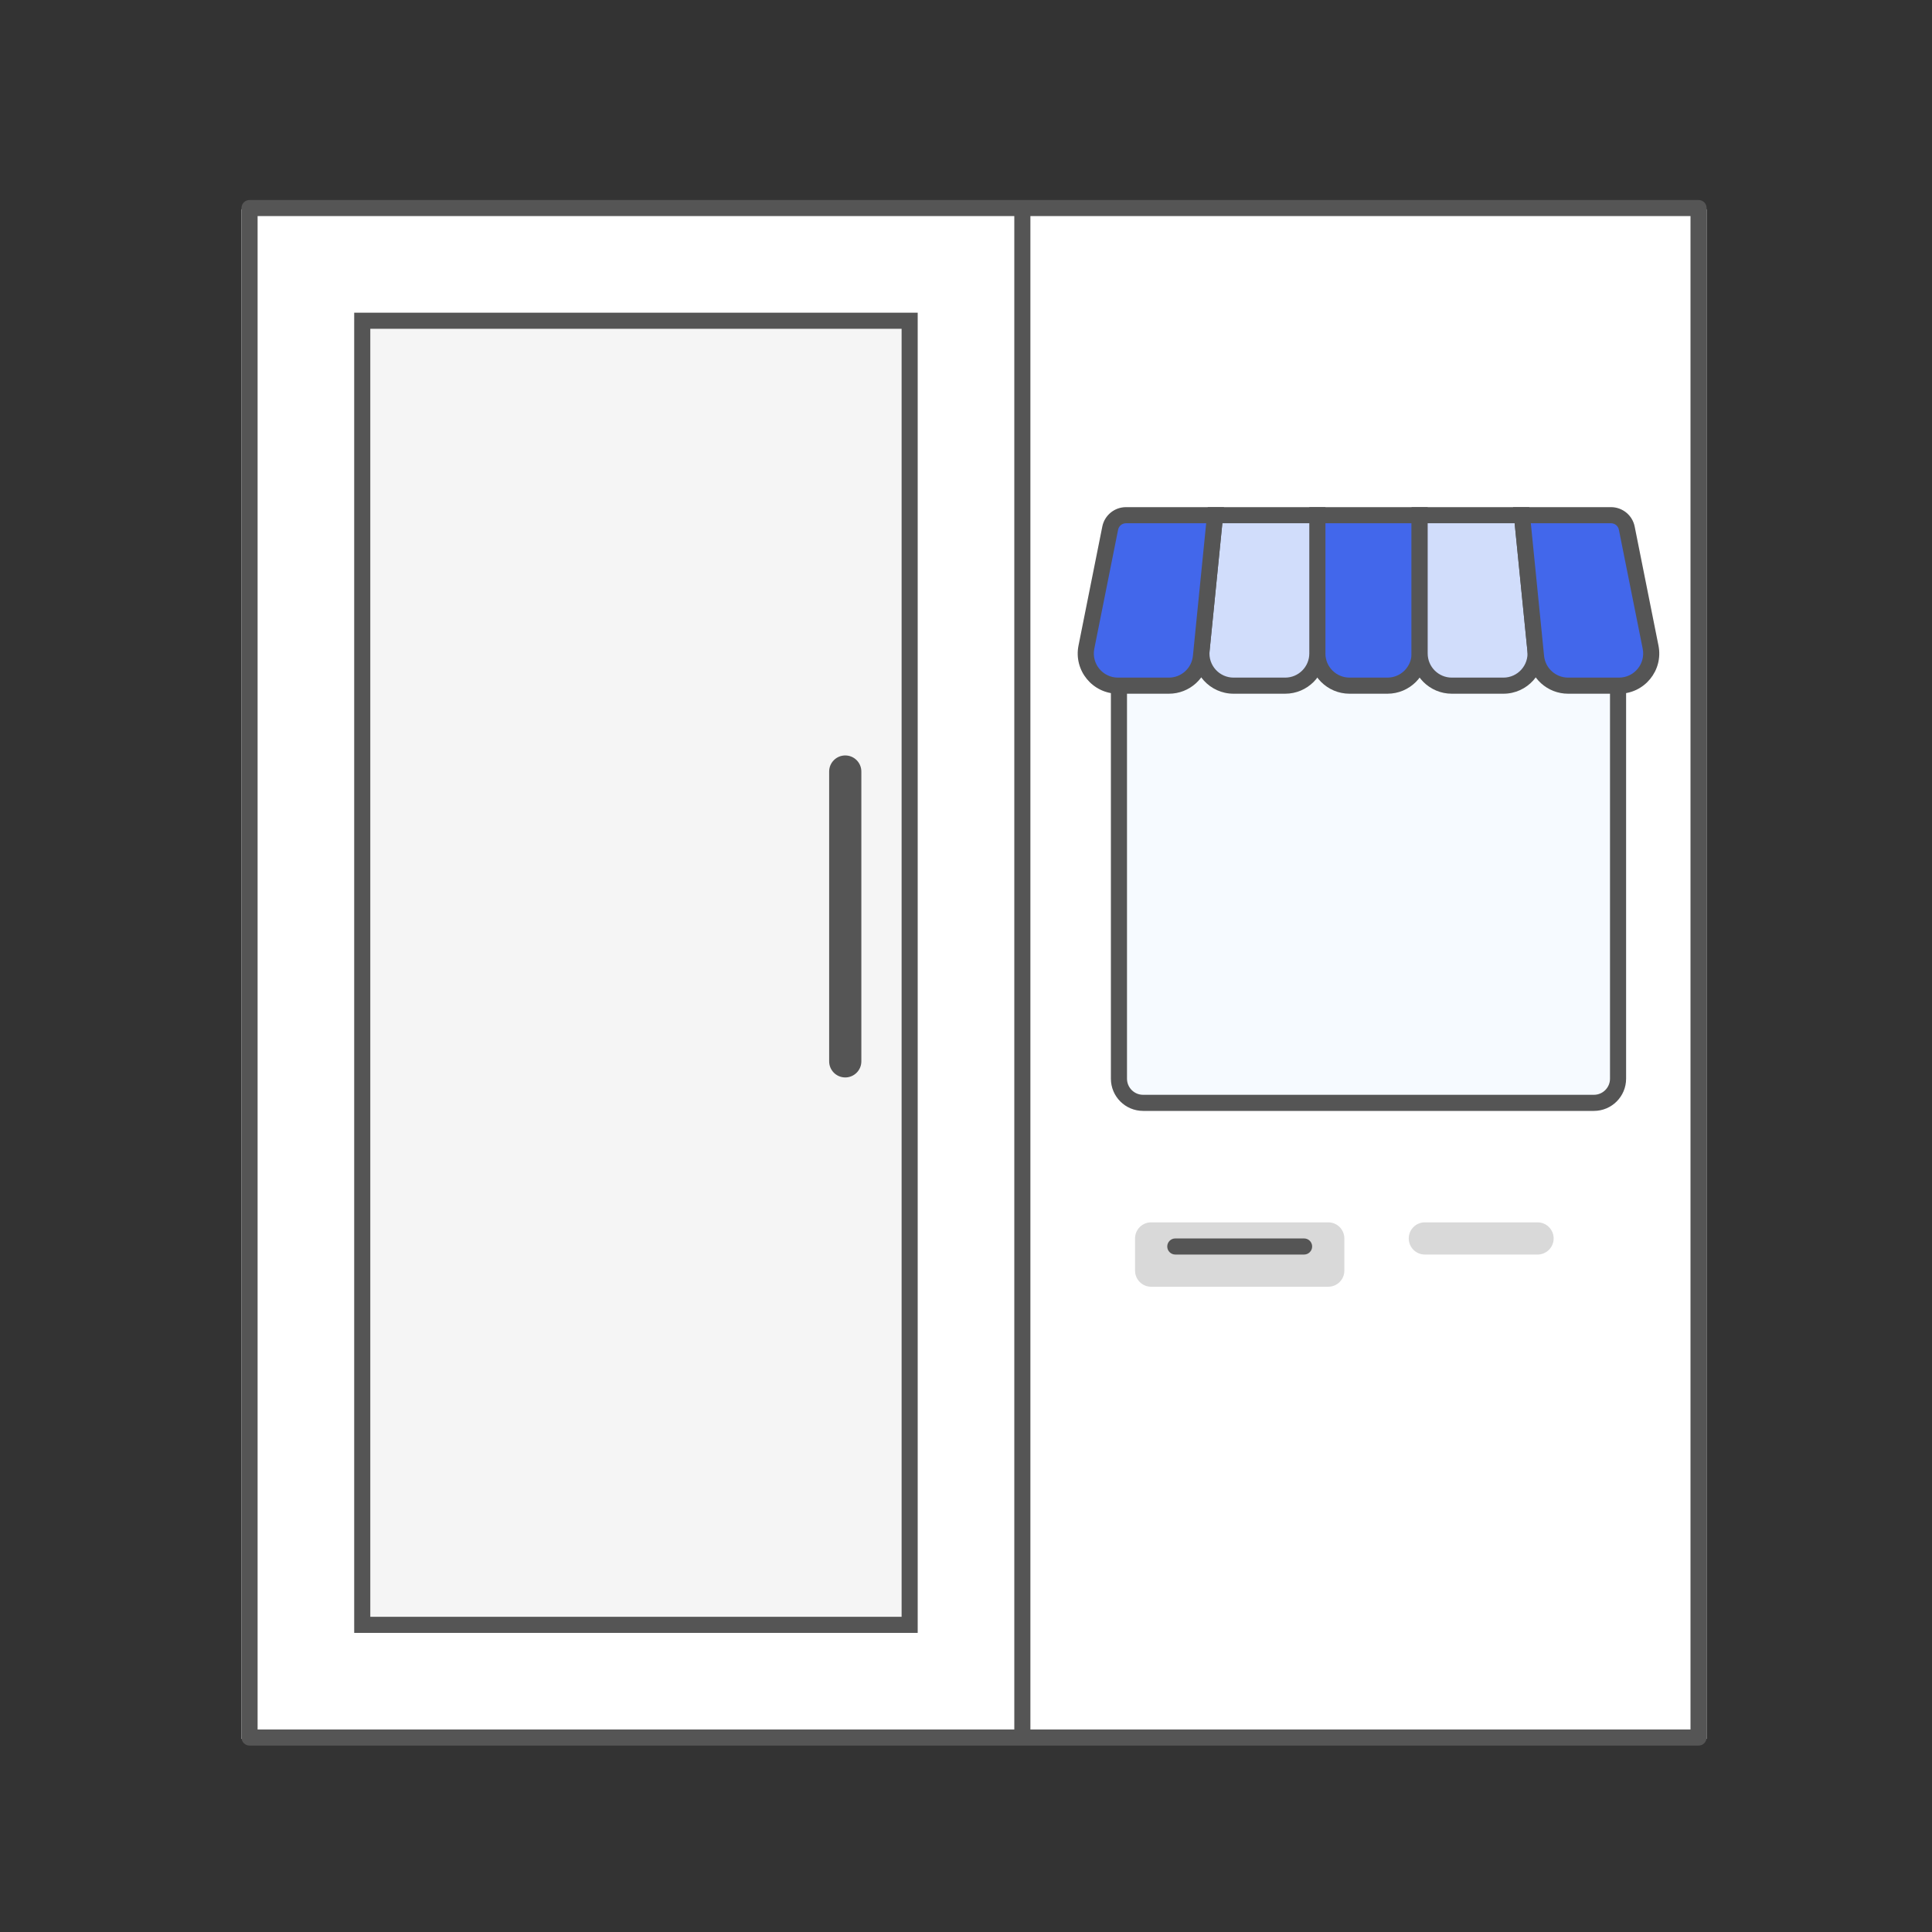 <svg width="120" height="120" viewBox="0 0 120 120" fill="none" xmlns="http://www.w3.org/2000/svg">
<rect x="0" y="0" width="120" height="120" fill="#333333" stroke="none"/>
<path d="M15 13V108H106V13H15Z" fill="white"/>
<path fill-rule="evenodd" clip-rule="evenodd" d="M15.5 12.422C15.224 12.422 15 12.646 15 12.922V107.922C15 108.198 15.224 108.422 15.5 108.422H105.5C105.776 108.422 106 108.198 106 107.922V12.922C106 12.646 105.776 12.422 105.5 12.422H15.5ZM64 13.422V107.422H105V13.422H64ZM63 13.422H16V107.422H63V13.422Z" fill="#555555"/>
<path d="M22 20V101H56V20H22Z" fill="#F5F5F5"/>
<path fill-rule="evenodd" clip-rule="evenodd" d="M22 19.422H57V101.422H22V19.422ZM23 20.422V100.422H56V20.422H23Z" fill="#555555"/>
<path d="M51.5 47.922C51.5 47.37 51.948 46.922 52.5 46.922C53.052 46.922 53.5 47.37 53.5 47.922V65.922C53.5 66.474 53.052 66.922 52.5 66.922C51.948 66.922 51.5 66.474 51.5 65.922V47.922Z" fill="#555555"/>
<path d="M69 34C69 32.895 69.895 32 71 32H99C100.105 32 101 32.895 101 34V67C101 68.105 100.105 69 99 69H71C69.895 69 69 68.105 69 67V34Z" fill="#F6FAFF"/>
<path fill-rule="evenodd" clip-rule="evenodd" d="M99 33H71C70.448 33 70 33.448 70 34V67C70 67.552 70.448 68 71 68H99C99.552 68 100 67.552 100 67V34C100 33.448 99.552 33 99 33ZM71 32C69.895 32 69 32.895 69 34V67C69 68.105 69.895 69 71 69H99C100.105 69 101 68.105 101 67V34C101 32.895 100.105 32 99 32H71Z" fill="#555555"/>
<path d="M70.5 76.922C70.5 76.37 70.948 75.922 71.5 75.922H82.5C83.052 75.922 83.5 76.37 83.5 76.922V78.922C83.5 79.474 83.052 79.922 82.5 79.922H71.5C70.948 79.922 70.5 79.474 70.5 78.922V76.922Z" fill="#D9D9D9"/>
<path d="M87.5 76.922C87.5 76.37 87.948 75.922 88.5 75.922H95.5C96.052 75.922 96.5 76.37 96.5 76.922C96.5 77.474 96.052 77.922 95.5 77.922H88.5C87.948 77.922 87.5 77.474 87.5 76.922Z" fill="#D9D9D9"/>
<path d="M72.5 77.422C72.5 77.146 72.724 76.922 73 76.922H81C81.276 76.922 81.5 77.146 81.5 77.422C81.5 77.698 81.276 77.922 81 77.922H73C72.724 77.922 72.5 77.698 72.5 77.422Z" fill="#555555"/>
<path d="M81.823 32H88.176V40.588C88.176 41.693 87.281 42.588 86.176 42.588H83.823C82.719 42.588 81.823 41.693 81.823 40.588V32Z" fill="#4267EB"/>
<path fill-rule="evenodd" clip-rule="evenodd" d="M81.323 31.5H88.676V40.588C88.676 41.969 87.557 43.088 86.176 43.088H83.823C82.442 43.088 81.323 41.969 81.323 40.588V31.5ZM82.323 32.5V40.588C82.323 41.417 82.995 42.088 83.823 42.088H86.176C87.005 42.088 87.676 41.417 87.676 40.588V32.5H82.323Z" fill="#555555"/>
<path d="M75.47 32H81.823V40.588C81.823 41.693 80.928 42.588 79.823 42.588H76.621C75.438 42.588 74.513 41.567 74.631 40.389L75.47 32Z" fill="#D1DDFB"/>
<path fill-rule="evenodd" clip-rule="evenodd" d="M75.018 31.5H82.323V40.588C82.323 41.969 81.204 43.088 79.823 43.088H76.621C75.142 43.088 73.987 41.811 74.134 40.34L75.018 31.5ZM75.923 32.5L75.129 40.439C75.04 41.322 75.734 42.088 76.621 42.088H79.823C80.652 42.088 81.323 41.417 81.323 40.588V32.5H75.923Z" fill="#555555"/>
<path d="M68.956 32.804C69.05 32.337 69.46 32 69.937 32H75.47L74.591 40.787C74.489 41.81 73.629 42.588 72.601 42.588H69.439C68.177 42.588 67.231 41.434 67.478 40.196L68.956 32.804Z" fill="#4267EB"/>
<path fill-rule="evenodd" clip-rule="evenodd" d="M68.466 32.706C68.606 32.005 69.222 31.5 69.937 31.5H76.023L75.089 40.837C74.961 42.115 73.886 43.088 72.602 43.088H69.439C67.862 43.088 66.678 41.645 66.988 40.098L68.466 32.706ZM69.937 32.5C69.699 32.5 69.494 32.668 69.447 32.902L67.969 40.294C67.783 41.222 68.493 42.088 69.439 42.088H72.602C73.372 42.088 74.017 41.504 74.094 40.737L74.918 32.5H69.937Z" fill="#555555"/>
<path d="M88.176 32H94.529L95.368 40.389C95.485 41.567 94.561 42.588 93.378 42.588H90.176C89.071 42.588 88.176 41.693 88.176 40.588V32Z" fill="#D1DDFB"/>
<path fill-rule="evenodd" clip-rule="evenodd" d="M87.676 31.5H94.981L95.865 40.34C96.012 41.811 94.857 43.088 93.378 43.088H90.176C88.795 43.088 87.676 41.969 87.676 40.588V31.5ZM88.676 32.5V40.588C88.676 41.417 89.347 42.088 90.176 42.088H93.378C94.265 42.088 94.958 41.322 94.87 40.439L94.076 32.5H88.676Z" fill="#555555"/>
<path d="M94.529 32H100.062C100.539 32 100.95 32.337 101.043 32.804L102.521 40.196C102.769 41.434 101.822 42.588 100.56 42.588H97.398C96.371 42.588 95.51 41.81 95.408 40.787L94.529 32Z" fill="#4267EB"/>
<path fill-rule="evenodd" clip-rule="evenodd" d="M93.977 31.5H100.062C100.777 31.5 101.393 32.005 101.533 32.706L103.011 40.098C103.321 41.645 102.138 43.088 100.56 43.088H97.398C96.114 43.088 95.038 42.115 94.91 40.837L93.977 31.5ZM95.082 32.5L95.905 40.737C95.982 41.504 96.627 42.088 97.398 42.088H100.56C101.507 42.088 102.217 41.222 102.031 40.294L100.552 32.902C100.506 32.668 100.301 32.5 100.062 32.5H95.082Z" fill="#555555"/>
</svg>
